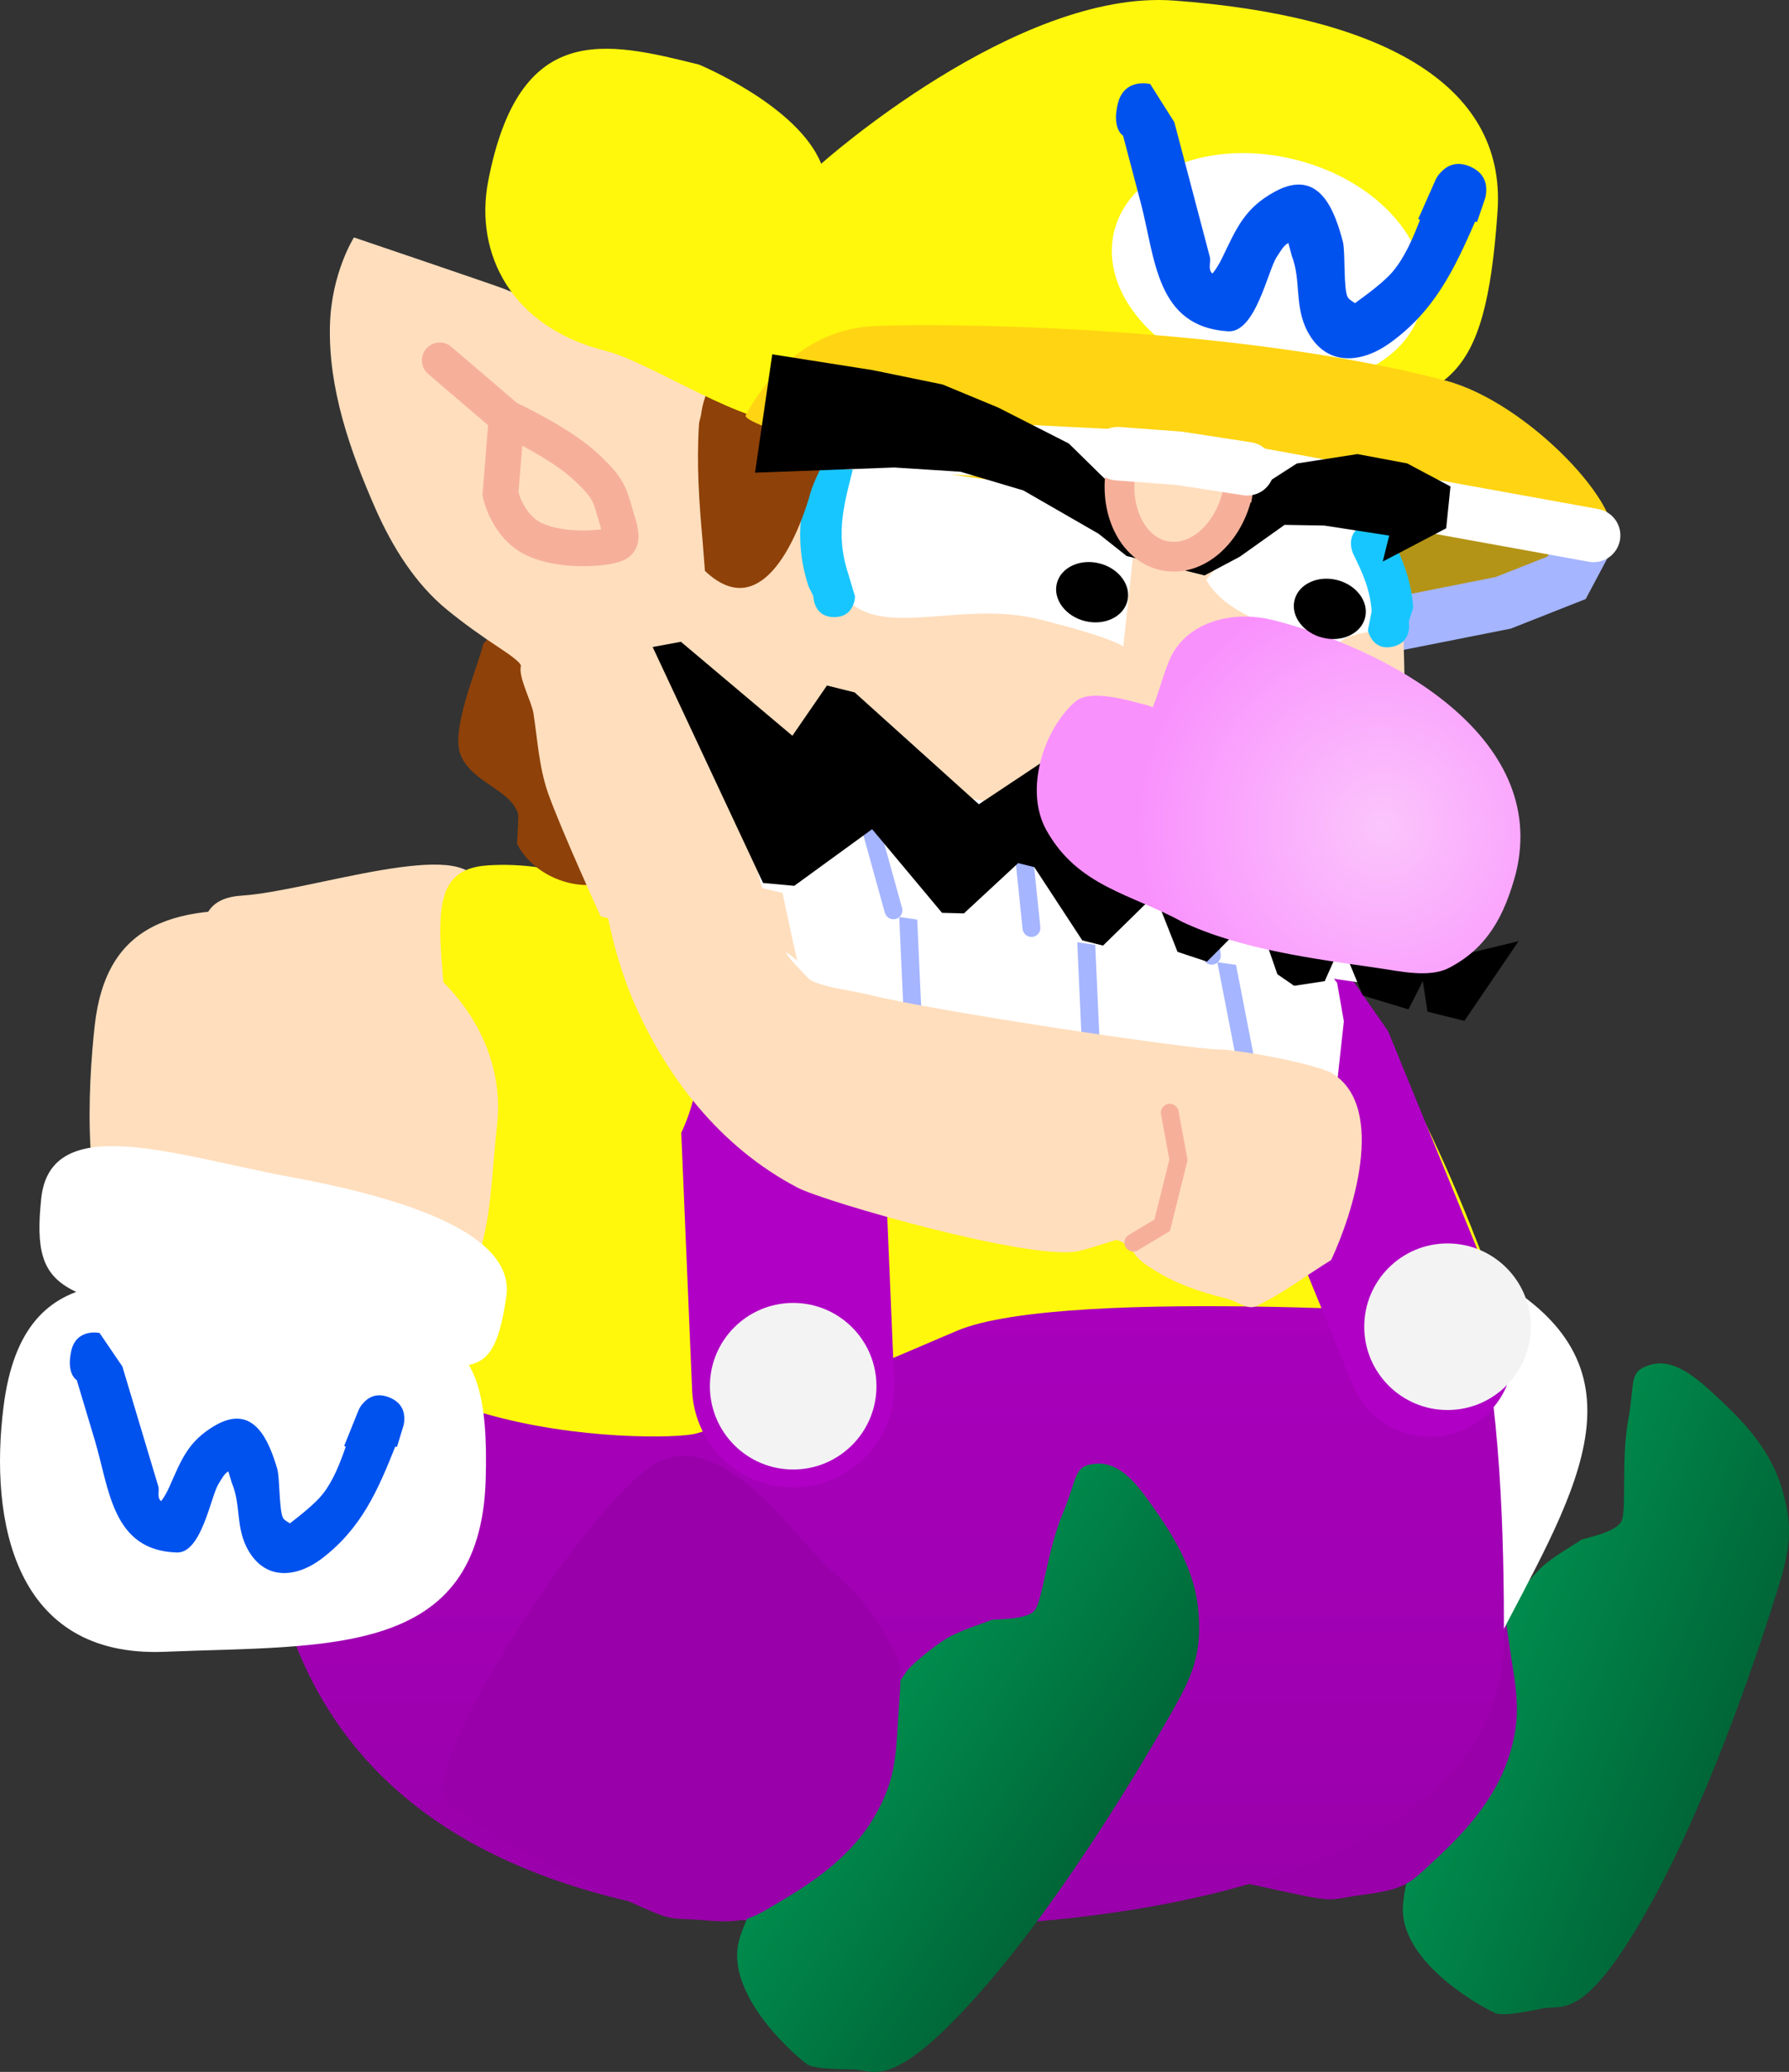<svg version="1.1" xmlns="http://www.w3.org/2000/svg" xmlns:xlink="http://www.w3.org/1999/xlink" width="150.371" height="174.121" viewBox="0,0,150.371,174.121"><rect x="0" y="0" width="150.371" height="174.121" fill="#333333" stroke="none"/><defs><linearGradient x1="297.92" y1="227.61" x2="317.416" y2="235.497" gradientUnits="userSpaceOnUse" id="color-1"><stop offset="0" stop-color="#008c4d"/><stop offset="1" stop-color="#006638"/></linearGradient><linearGradient x1="246.732" y1="168.1" x2="246.732" y2="250.778" gradientUnits="userSpaceOnUse" id="color-2"><stop offset="0" stop-color="#b100c6"/><stop offset="1" stop-color="#9900aa"/></linearGradient><linearGradient x1="246.521" y1="232.51" x2="263.887" y2="244.372" gradientUnits="userSpaceOnUse" id="color-3"><stop offset="0" stop-color="#008c4d"/><stop offset="1" stop-color="#006638"/></linearGradient><radialGradient cx="288.755" cy="158.227" r="20.52" gradientUnits="userSpaceOnUse" id="color-4"><stop offset="0" stop-color="#fbc5fc"/><stop offset="1" stop-color="#f991fd"/></radialGradient></defs><g transform="translate(-172.572,-88.8)"><g data-paper-data="{&quot;isPaintingLayer&quot;:true}" fill="none" fill-rule="nonzero" stroke="none" stroke-width="none" stroke-linecap="none" stroke-linejoin="miter" stroke-miterlimit="10" stroke-dasharray="" stroke-dashoffset="0" font-family="none" font-weight="none" font-size="none" text-anchor="none" style="mix-blend-mode: normal"><g data-paper-data="{&quot;origPos&quot;:null,&quot;origRot&quot;:0}" stroke-width="0" stroke-linecap="round"><path d="M299.466,223.877c0.19,-0.469 1.711,-2.446 2.622,-3.306c1.07,-1.011 2.774,-1.913 3.37,-2.353c0.199,-0.147 3.063,-0.605 3.445,-1.67c0.382,-1.065 -0.069,-5.176 0.528,-8.416c0.597,-3.24 -0.02,-4.097 1.875,-4.635c1.895,-0.538 3.669,0.917 5.437,2.559c1.768,1.642 4.432,4.118 5.541,7.635c1.109,3.517 0.698,5.515 -0.344,8.85c-1.042,3.336 -5.268,16.592 -10.625,26.266c-5.358,9.674 -7.262,8.533 -8.935,8.755c-0.504,0.067 -3.349,0.774 -4.124,0.417c-1.907,-0.877 -7.946,-4.521 -7.765,-8.894c0.181,-4.373 4.823,-14.946 8.975,-25.207z" data-paper-data="{&quot;origPos&quot;:null}" fill="url(#color-1)" stroke="#000000"/><path d="M287.178,248.032c-3.509,0.456 -1.728,0.815 -9.034,-0.778c-7.306,-1.593 -11.091,-2.762 -14.096,-4.264c-3.324,-1.661 6.035,-26.865 10.955,-31.526c4.92,-4.661 13.867,4.356 16.443,5.573c1.853,0.876 4.313,2.741 5.739,4.479c1.426,1.738 1.667,1.294 2.208,5.208c0.541,3.914 1.264,6.087 -0.101,10.027c-1.365,3.94 -4.501,6.86 -6.347,8.579c-1.847,1.719 -2.258,2.245 -5.767,2.701z" data-paper-data="{&quot;origPos&quot;:null}" fill="#9900aa" stroke="#b100c6"/></g><g data-paper-data="{&quot;origPos&quot;:null,&quot;origRot&quot;:0}" stroke-width="0" stroke-linecap="butt"><g data-paper-data="{&quot;origPos&quot;:null}" stroke="none"><path d="M259.403,200.206c-9.446,-4.57 -15.786,-4.871 -13.321,-9.967c2.466,-5.096 4.918,-18.964 8.946,-17.653c3.369,1.097 27.303,11.547 29.195,14.542c1.472,2.33 -2.947,7.036 -8.103,17.692c-2.466,5.096 -7.272,-0.044 -16.718,-4.615z" data-paper-data="{&quot;origRot&quot;:0,&quot;origPos&quot;:null}" fill="#ffdebd"/><path d="M266.637,181.85c-9.446,-4.57 -15.078,-5.736 -12.612,-10.831c2.466,-5.096 7.429,-9.68 11.457,-8.369c3.102,0.011 10.274,-1.539 12.166,1.456c6.238,3.923 10.955,15.825 5.799,26.481c-2.134,3.633 -7.363,-4.166 -16.809,-8.737z" data-paper-data="{&quot;origRot&quot;:0,&quot;origPos&quot;:null}" fill="#fff70c"/></g><g data-paper-data="{&quot;origPos&quot;:null}"><path d="M281.573,197.698c-5.212,7.25 -5.757,12.73 -14.068,15.994c-4.529,1.779 -14.023,-4.391 -17.974,-7.232c-7.063,-5.078 -5.956,-10.958 0.089,-19.366c6.045,-8.408 16.671,-11.108 23.733,-6.03c7.063,5.078 14.265,8.227 8.22,16.635z" data-paper-data="{&quot;origPos&quot;:null,&quot;origRot&quot;:0}" fill="#ffdebd" stroke="#ffdebd"/><g data-paper-data="{&quot;origPos&quot;:null,&quot;origRot&quot;:0}" fill="#ffffff" stroke="none"><path d="M298.887,196.588c12.811,7.767 5.607,18.317 -0.688,30.61c-5.769,11.265 -16.829,7.429 -24.596,1.655c-10.706,-7.96 -3.861,-15.377 4.271,-25.075c8.132,-9.698 9.051,-14.442 21.012,-7.19z" data-paper-data="{&quot;origRot&quot;:0,&quot;origPos&quot;:null}"/><path d="M286.379,187.536c7.261,5.7 2.938,5.815 -8.387,20.057c-9.941,12.502 -11.188,14.774 -18.05,9.907c-6.134,-4.35 2.48,-11.679 8.749,-19.175c6.268,-7.495 13.448,-14.117 17.688,-10.789z" data-paper-data="{&quot;origRot&quot;:0,&quot;origPos&quot;:null}"/></g></g></g><g data-paper-data="{&quot;origPos&quot;:null}"><path d="M229.678,169.83c15.399,0 40.517,-5.448 52.394,2.997c15.942,11.335 16.914,36.012 16.914,53.82c0,16.416 -22.959,24.132 -51.434,24.132c-28.475,0 -53.793,-8.235 -53.059,-42.44c1.22,-12.528 6.709,-38.509 35.185,-38.509z" data-paper-data="{&quot;origPos&quot;:null,&quot;index&quot;:null}" fill="url(#color-2)" stroke="none" stroke-width="0" stroke-linecap="butt"/><path d="M235.178,164.33c15.399,0 36.017,-2.948 47.894,5.497c8.04,5.717 15.977,29.689 15.977,29.689c0,0 -36.934,-2.751 -46.063,1.131c-4.093,1.74 -16.459,7.132 -21.934,8.632c-2.869,0.786 -34.293,0.765 -31.559,-18.44c1.22,-12.528 7.209,-26.509 35.685,-26.509z" data-paper-data="{&quot;origPos&quot;:null,&quot;index&quot;:null}" fill="#fff70c" stroke="none" stroke-width="0" stroke-linecap="butt"/><path d="M239.241,205.297l-1.5,-35.5" data-paper-data="{&quot;origPos&quot;:null}" fill="none" stroke="#b100c6" stroke-width="17" stroke-linecap="round"/><path d="M246.241,205.297c0,3.866 -3.134,7 -7,7c-3.866,0 -7,-3.134 -7,-7c0,-3.866 3.134,-7 7,-7c3.866,0 7,3.134 7,7z" data-paper-data="{&quot;origPos&quot;:null}" fill="#f3f3f3" stroke="none" stroke-width="0" stroke-linecap="butt"/><path d="M275.218,167.549l7.838,11.272l9.709,23.722" data-paper-data="{&quot;origPos&quot;:null,&quot;origRot&quot;:0}" fill="none" stroke="#b100c6" stroke-width="14" stroke-linecap="round"/><path d="M301.241,200.297c0,3.866 -3.134,7 -7,7c-3.866,0 -7,-3.134 -7,-7c0,-3.866 3.134,-7 7,-7c3.866,0 7,3.134 7,7z" data-paper-data="{&quot;origPos&quot;:null}" fill="#f3f3f3" stroke="none" stroke-width="0" stroke-linecap="butt"/></g><g data-paper-data="{&quot;origPos&quot;:null,&quot;origRot&quot;:0}" stroke-linecap="butt"><g data-paper-data="{&quot;origPos&quot;:null}" stroke="none" stroke-width="0"><path d="M195.031,197.386c-5.65,0.359 -3.538,-6.354 -4.204,-16.826c-0.666,-10.472 -3.523,-16.141 2.126,-16.5c5.649,-0.359 18.931,-5.045 19.77,-0.893c0.702,3.473 3.375,29.452 1.697,32.573c-1.305,2.428 -7.576,0.895 -19.389,1.646z" data-paper-data="{&quot;origRot&quot;:0,&quot;origPos&quot;:null}" fill="#ffdebd"/><path d="M211.027,196.764c-4.213,-0.072 0.006,-8.461 -0.66,-18.933c-0.666,-10.472 -2.422,-15.949 3.228,-16.308c5.649,-0.359 12.082,1.707 12.921,5.859c1.516,2.707 6.393,8.188 4.716,11.309c-0.347,7.361 -8.391,17.321 -20.205,18.073z" data-paper-data="{&quot;origRot&quot;:0,&quot;origPos&quot;:null}" fill="#fff70c"/></g><g data-paper-data="{&quot;origPos&quot;:null}"><path d="M203.914,198.631c-8.876,-0.973 -13.915,1.248 -20.845,-4.383c-3.776,-3.069 -3.073,-14.369 -2.543,-19.206c0.947,-8.647 6.612,-10.576 16.906,-9.448c10.294,1.128 17.87,9.052 16.923,17.699c-0.947,8.647 -0.147,16.467 -10.441,15.339z" data-paper-data="{&quot;origPos&quot;:null,&quot;origRot&quot;:0}" fill="#ffdebd" stroke="#ffdebd" stroke-width="0"/><g data-paper-data="{&quot;origPos&quot;:null,&quot;origRot&quot;:0}" fill="#ffffff" stroke="none" stroke-width="0"><path d="M213.396,213.159c-0.462,14.974 -13.191,13.891 -26.99,14.456c-12.645,0.518 -14.746,-10.999 -13.537,-20.602c1.665,-13.236 11.49,-10.924 23.933,-8.613c12.443,2.311 17.026,0.777 16.594,14.759z" data-paper-data="{&quot;origRot&quot;:0,&quot;origPos&quot;:null}"/><path d="M215.126,197.817c-1.392,9.126 -3.618,5.418 -21.588,2.562c-15.774,-2.507 -18.366,-2.475 -17.503,-10.843c0.771,-7.48 11.389,-3.585 20.998,-1.813c9.609,1.771 18.906,4.766 18.093,10.095z" data-paper-data="{&quot;origRot&quot;:0,&quot;origPos&quot;:null}"/></g><path d="M178.557,202.344c0.432,-1.953 2.385,-1.521 2.385,-1.521l1.915,2.815c0.503,1.676 1.005,3.352 1.508,5.029c0.503,1.676 1.005,3.352 1.508,5.029c0.108,0.359 -0.08,0.799 0.115,1.12c0.03,0.049 0.075,0.096 0.128,0.141c0.281,-0.367 0.505,-0.781 0.705,-1.232c1.002,-2.265 1.556,-3.787 3.793,-5.105c3.355,-1.976 4.595,1.395 5.268,3.64c0.217,0.847 0.142,3.552 0.498,4.137c0.1,0.165 0.361,0.297 0.559,0.427c0.856,-0.655 2.164,-1.696 2.785,-2.495c0.852,-1.096 1.417,-2.525 1.912,-3.959l-0.137,-0.055l1.191,-2.952c0.091,-0.231 0.225,-0.445 0.394,-0.628c0.391,-0.456 1.094,-0.933 2.184,-0.508c0.019,0.007 0.038,0.015 0.056,0.023c1.083,0.448 1.261,1.278 1.228,1.878c-0.003,0.198 -0.036,0.393 -0.096,0.577l-0.519,1.698l-0.137,-0.042c-1.458,3.654 -2.836,6.884 -6.2,9.438c-1.938,1.471 -4.594,1.949 -6.132,-0.661c-1.129,-1.918 -0.612,-3.862 -1.417,-5.729c-0.096,-0.319 -0.192,-0.639 -0.287,-0.958c-0.387,0.235 -0.591,0.69 -0.832,1.073c-0.648,1.029 -1.406,5.81 -3.496,5.747c-5.451,-0.166 -5.664,-5.327 -6.902,-9.455c-0.503,-1.676 -1.006,-3.352 -1.508,-5.029c0,0 -0.9,-0.49 -0.468,-2.443z" data-paper-data="{&quot;origPos&quot;:null}" fill="#0052ef" stroke="none" stroke-width="0.5"/></g></g><g data-paper-data="{&quot;origPos&quot;:null,&quot;origRot&quot;:0}"><path d="M280.338,147.222l-3.555,4.61l0.742,28.7l-42.123,-6.042l-3.235,-2.181l-1.458,-5.173l-0.5,-28.296l32.987,4.106z" data-paper-data="{&quot;origPos&quot;:null}" fill="#a10114" stroke="#a10114" stroke-width="0.5" stroke-linecap="round"/><path d="M229.429,158.723c0.057,-5.062 6.519,-9.094 14.435,-9.006c7.916,0.088 14.287,4.264 14.23,9.326c-0.057,5.062 -6.519,9.094 -14.435,9.006c-7.916,-0.088 -14.287,-4.264 -14.23,-9.326z" data-paper-data="{&quot;origPos&quot;:null,&quot;origRot&quot;:0}" fill="#f4c4f6" stroke="none" stroke-width="0" stroke-linecap="butt"/><g data-paper-data="{&quot;origPos&quot;:null}" stroke-linecap="round"><path d="M238.07,173.438l-2.027,-11.156l40.021,4.83l6.549,1.29l2.346,2.99l0.568,3.234l-0.805,7.357z" data-paper-data="{&quot;origPos&quot;:null}" fill="#ffffff" stroke="#000000" stroke-width="0"/><path d="M277.363,178.43l-2.108,-10.832" data-paper-data="{&quot;origPos&quot;:null}" fill="none" stroke="#a5b5ff" stroke-width="1.5"/><path d="M263.796,166.406l0.447,9.833" data-paper-data="{&quot;origPos&quot;:null,&quot;origRot&quot;:0}" fill="none" stroke="#a5b5ff" stroke-width="1.5"/><path d="M249.286,174.226l-0.447,-9.833" data-paper-data="{&quot;origPos&quot;:null,&quot;origRot&quot;:0}" fill="none" stroke="#a5b5ff" stroke-width="1.5"/></g><g data-paper-data="{&quot;origPos&quot;:null}"><path d="M231.54,135.493c3.18,1.504 2.689,6.224 2.675,6.514c-0.077,1.637 4.95,26.115 5.382,27.529c-2.554,-2.123 0.913,1.544 1.099,1.637c1.366,0.681 3.366,0.84 4.851,1.21c5.707,1.424 27.048,4.588 29.401,4.611c1.895,0.018 8.422,1.258 9.65,2.039c4.557,2.896 1.645,11.885 -0.142,15.662c-2.092,1.289 -4.057,2.81 -6.275,3.866c-0.752,0.358 -1.617,-0.403 -2.426,-0.605c-2.629,-0.656 -4.811,-1.407 -7.054,-3.009c-0.575,-0.411 -0.918,-1.083 -1.454,-1.543c-0.161,-0.138 -0.504,-0.278 -0.778,-0.408c-1.096,0.278 -2.155,0.702 -3.259,0.947c-3.876,0.861 -21.292,-4.129 -23.591,-5.329c-6.494,-3.388 -11.141,-9.35 -13.961,-16.038c-3.124,-7.73 -3.084,-15.369 -2.948,-23.54c0.048,-2.908 2.171,-11.161 2.171,-11.161c0,0 2.138,-4.52 6.658,-2.382z" data-paper-data="{&quot;origPos&quot;:null}" fill="#ffdebd" stroke="none" stroke-width="0.5" stroke-linecap="butt"/><path d="M270.897,182.314l0.73,3.961l-0.645,2.587l-0.726,2.911l-2.425,1.456" data-paper-data="{&quot;origPos&quot;:null}" fill="none" stroke="#f6b09a" stroke-width="1.5" stroke-linecap="round"/></g></g><g data-paper-data="{&quot;origPos&quot;:null,&quot;origRot&quot;:0}" stroke-width="0" stroke-linecap="round"><path d="M248.827,229.193c0.285,-0.418 2.193,-2.025 3.266,-2.671c1.261,-0.759 3.118,-1.278 3.795,-1.58c0.225,-0.101 3.122,0.062 3.722,-0.897c0.601,-0.959 1.036,-5.071 2.31,-8.11c1.274,-3.039 0.854,-4.007 2.82,-4.129c1.966,-0.122 3.389,1.679 4.766,3.659c1.377,1.981 3.452,4.969 3.786,8.641c0.333,3.672 -0.494,5.537 -2.223,8.573c-1.729,3.037 -8.684,15.087 -15.981,23.396c-7.297,8.309 -8.915,6.789 -10.596,6.648c-0.507,-0.042 -3.437,0.042 -4.118,-0.472c-1.676,-1.263 -6.799,-6.111 -5.69,-10.345c1.109,-4.234 7.899,-13.574 14.143,-22.714z" data-paper-data="{&quot;origPos&quot;:null}" fill="url(#color-3)" stroke="#000000"/><path d="M231.672,250.172c-3.526,-0.303 -1.862,0.427 -8.661,-2.686c-6.798,-3.114 -10.247,-5.064 -12.863,-7.171c-2.894,-2.332 11.624,-24.961 17.425,-28.465c5.801,-3.504 12.62,7.212 14.877,8.951c1.624,1.251 3.63,3.598 4.652,5.6c1.023,2.002 1.353,1.619 1.047,5.559c-0.306,3.94 -0.062,6.217 -2.237,9.775c-2.174,3.558 -5.86,5.742 -8.03,7.029c-2.171,1.286 -2.685,1.712 -6.21,1.409z" data-paper-data="{&quot;origPos&quot;:null}" fill="#9900aa" stroke="#b100c6"/></g><g><path d="M307.056,136.526c-1.526,3.529 -14.839,5.168 -24.401,2.787c-7.705,-1.919 -4.163,-7.998 -3.283,-11.535c0.881,-3.537 15.789,0.995 23.495,2.913c7.705,1.919 5.177,3.551 4.189,5.835z" data-paper-data="{&quot;origPos&quot;:null}" fill="#b49416" stroke="none" stroke-width="0" stroke-linecap="butt"/><path d="M306.195,133.714l-1.937,3.64l-5.334,2.107l-12.286,2.437" data-paper-data="{&quot;origPos&quot;:null}" fill="none" stroke="#a5b5ff" stroke-width="4.5" stroke-linecap="round"/><path d="M216.436,140.877c2.757,0.708 3.96,1.931 5.859,3.897c3.424,3.913 6.088,10.711 3.845,15.733c-1.936,4.335 -8.263,2.887 -10.1,-0.778c-0.022,-0.072 0.139,-2.289 0.083,-2.493c-0.556,-2.05 -3.803,-2.617 -4.81,-4.929c-0.92,-2.112 1.35,-7.249 1.886,-9.402c0,0 2.195,-2.552 3.236,-2.028z" data-paper-data="{&quot;origPos&quot;:null}" fill="#8e4108" stroke="none" stroke-width="0.5" stroke-linecap="butt"/><path d="M223.057,165.811c0,0 -3.293,-7.208 -4.409,-10.325c-0.789,-2.285 -0.875,-4.409 -1.237,-6.733c-0.156,-1.004 -1.282,-3.023 -1.059,-3.98c0.056,-0.24 -0.885,-0.923 -1.666,-1.436c-1.545,-1.014 -3.138,-2.145 -4.567,-3.316c-2.654,-2.175 -4.577,-5.288 -5.954,-8.395c-2.163,-4.91 -4.018,-10.183 -3.858,-15.554c0.13,-4.355 2.016,-7.318 2.016,-7.318c0,0 12.246,4.148 12.649,4.333c1.895,0.873 8.158,2.418 12.072,4.615c1.9,1.066 3.623,1.924 4.951,3.596c0.503,0.633 1.252,2.781 1.549,2.849c2.633,0.603 7.007,-0.777 9.67,-1.143c7.213,-0.991 42.129,4.3 46.075,9.031c0.567,0.68 0.477,1.705 0.688,2.565c0.772,3.147 0.92,24.728 0.503,28.74c-0.221,2.124 -2.276,3.92 -3.787,4.984c-0.684,0.482 -6.973,-0.703 -9.128,-1.24c-10.376,-2.584 -20.688,-5.265 -31.213,-7.176c-2.623,-0.482 -6.156,-0.849 -8.596,-1.971c-0.315,-0.145 -1.717,0.754 -1.56,1.142c0.763,1.879 0.769,10.394 0.769,10.394z" data-paper-data="{&quot;origPos&quot;:null}" fill="#ffdebd" stroke="none" stroke-width="0.5" stroke-linecap="butt"/><path d="M266.988,143.137c0,0 -0.84,-0.74 -7.056,-2.288c-6.217,-1.548 -12.381,1.344 -15.76,-1.271c-2.938,-2.273 -1.31,-13.805 0.637,-13.32c4.506,1.122 23.4,5.508 23.4,5.508l-1.221,11.37z" data-paper-data="{&quot;origPos&quot;:null}" fill="#ffffff" stroke="#f6b09a" stroke-width="0" stroke-linecap="butt"/><path d="M273.976,137.531c0,0 2.817,-3.898 5.634,-4.574c2.934,-0.704 7.337,-0.337 7.337,-0.337c0,0 4.217,8.725 0.567,9.313c-4.198,0.676 0.032,1.554 -6.185,0.006c-6.217,-1.548 -7.353,-4.407 -7.353,-4.407z" data-paper-data="{&quot;index&quot;:null,&quot;origPos&quot;:null}" fill="#ffffff" stroke="#f6b09a" stroke-width="0" stroke-linecap="butt"/><path d="M242.676,140.662c-1.75,-0.013 -1.737,-1.763 -1.737,-1.763l-0.401,-0.804c-1.378,-4.234 -0.504,-7.355 0.538,-11.539c0,0 0.423,-1.698 2.121,-1.275c1.698,0.423 1.275,2.121 1.275,2.121c-0.893,3.588 -1.758,6.071 -0.606,9.611l0.572,1.912c0,0 -0.013,1.75 -1.763,1.737z" data-paper-data="{&quot;origPos&quot;:null}" fill="#18c6ff" stroke="none" stroke-width="0.5" stroke-linecap="butt"/><path d="M231.488,123.75l-0.006,-0.002c0.649,-4.836 3.923,-4.543 7.588,-3.411c1.196,0.369 2.74,0.561 3.284,1.87c1.492,3.592 -0.977,5.211 -1.783,8.448c-1.136,3.716 -4.114,10.529 -8.748,6.121c-0.001,-0.001 -0.189,-2.443 -0.192,-2.475c-0.301,-3.311 -0.52,-6.522 -0.306,-9.851c0,0 0.014,-0.222 0.112,-0.503l-0.016,-0.001c0,0 0.019,-0.078 0.067,-0.196z" data-paper-data="{&quot;origPos&quot;:null}" fill="#8e4108" stroke="none" stroke-width="0.5" stroke-linecap="butt"/><path d="M289.618,143.148c-1.717,0.374 -2.068,-1.37 -2.068,-1.37l0.314,-1.614c-0.132,-1.835 -0.735,-3.151 -1.55,-4.818c0,0 -0.778,-1.591 0.793,-2.398c1.57,-0.807 2.348,0.784 2.348,0.784c1.01,2.066 1.737,3.798 1.905,6.138l-0.376,1.159c0,0 0.351,1.744 -1.365,2.118z" data-paper-data="{&quot;origPos&quot;:null}" fill="#18c6ff" stroke="none" stroke-width="0.5" stroke-linecap="butt"/><path d="M298.447,106.532c-1.039,15.142 -4.345,15.195 -14.118,17.692c-14.241,3.638 -30.324,-1.821 -45.044,0.092c-3.865,0.502 -12.007,-5.084 -15.844,-6.04c-7.85,-1.955 -11.016,-8.13 -9.836,-14.252c2.603,-13.505 9.873,-11.749 17.723,-9.795c0,0 8.316,3.446 10.268,8.333c0,0 16.42,-14.687 29.632,-13.716c17.008,1.249 27.965,6.812 27.219,17.686z" data-paper-data="{&quot;origPos&quot;:null}" fill="#fff70c" stroke="none" stroke-width="0" stroke-linecap="butt"/><path d="M292.039,114.642c-1.268,5.091 -8.074,7.78 -15.201,6.005c-7.128,-1.775 -11.878,-7.341 -10.61,-12.432c1.268,-5.091 8.074,-7.78 15.201,-6.005c7.128,1.775 11.878,7.341 10.61,12.432z" data-paper-data="{&quot;origPos&quot;:null}" fill="#ffffff" stroke="none" stroke-width="0" stroke-linecap="butt"/><path d="M266.54,97.466c0.554,-2.158 2.712,-1.603 2.712,-1.603l2.026,3.206c0.497,1.885 0.993,3.77 1.49,5.655c0.497,1.885 0.993,3.77 1.49,5.655c0.106,0.404 -0.119,0.887 0.086,1.251c0.032,0.056 0.08,0.11 0.138,0.162c0.327,-0.398 0.592,-0.85 0.831,-1.345c1.2,-2.484 1.874,-4.157 4.414,-5.54c3.809,-2.074 5.062,1.726 5.727,4.25c0.21,0.951 0.025,3.959 0.399,4.624c0.105,0.187 0.391,0.344 0.606,0.496c0.977,-0.697 2.473,-1.807 3.194,-2.672c0.99,-1.188 1.672,-2.757 2.277,-4.335l-0.151,-0.067l1.436,-3.241c0.11,-0.254 0.267,-0.487 0.463,-0.685c0.452,-0.493 1.253,-0.998 2.45,-0.484c0.021,0.009 0.041,0.018 0.062,0.027c1.188,0.539 1.356,1.47 1.296,2.137c-0.011,0.22 -0.055,0.436 -0.128,0.639l-0.641,1.871l-0.151,-0.052c-1.76,4.012 -3.415,7.556 -7.256,10.274c-2.212,1.565 -5.187,1.998 -6.801,-0.966c-1.185,-2.177 -0.536,-4.322 -1.362,-6.431c-0.095,-0.359 -0.189,-0.718 -0.284,-1.077c-0.439,0.248 -0.684,0.746 -0.967,1.163c-0.76,1.121 -1.783,6.415 -4.108,6.266c-6.062,-0.389 -6.105,-6.143 -7.328,-10.784c-0.497,-1.885 -0.993,-3.77 -1.49,-5.655c0,0 -0.983,-0.58 -0.429,-2.737z" data-paper-data="{&quot;origPos&quot;:null,&quot;origRot&quot;:0}" fill="#0052ef" stroke="none" stroke-width="0.5" stroke-linecap="butt"/><path d="M307.992,134.595c-0.422,0.78 -43.794,-4.206 -55.844,-5.97c-5.856,-0.857 -17.317,-4.149 -16.895,-4.928c1.56,-2.882 5.002,-7.251 10.871,-7.495c7.091,-0.295 31.077,0.133 47.983,4.592c6.911,1.823 15.445,10.92 13.885,13.802z" data-paper-data="{&quot;origPos&quot;:null}" fill="#ffd412" stroke="none" stroke-width="0" stroke-linecap="butt"/><path d="M209.532,119.084l5.664,4.845c0,0 4.341,2.004 6.552,4.036c2.211,2.033 2.065,2.513 2.672,4.444c0.607,1.931 0.321,2.047 -0.564,2.264c-0.884,0.217 -4.125,0.509 -6.387,-0.56c-2.262,-1.069 -2.833,-3.797 -2.833,-3.797l0.511,-6.331" data-paper-data="{&quot;origPos&quot;:null}" fill="none" stroke="#f6b09a" stroke-width="3" stroke-linecap="round"/><path d="M239.046,125.754l31.976,1.607l35.497,6.434" data-paper-data="{&quot;origPos&quot;:null}" fill="none" stroke="#ffffff" stroke-width="4.5" stroke-linecap="round"/><path d="M288.795,135.994l0.544,-2.183l-5.458,-0.844l-3.335,-0.058l-3.757,2.671l-2.97,1.579l-6.55,-1.631l-2.366,-1.877l-6.309,-3.632l-5.277,-1.572l-5.579,-0.359l-11.702,0.435l1.446,-9.945l8.429,1.326l5.883,1.207l4.671,1.936l5.945,3.026l3.52,3.453l3.761,1.452l4.063,0.239l2.91,-0.306l4.908,-3.158l5.093,-0.793l4.184,0.784l3.64,1.937l-0.36,3.517z" data-paper-data="{&quot;origPos&quot;:null}" fill="#000001" stroke="#ff0000" stroke-width="0" stroke-linecap="round"/><path d="M276.686,129.772c-0.595,3.594 -3.293,6.178 -6.027,5.773c-2.734,-0.406 -4.469,-3.648 -3.874,-7.242c0.595,-3.594 2.166,-1.65 4.9,-1.244c2.734,0.406 5.596,-0.88 5.002,2.713z" data-paper-data="{&quot;origPos&quot;:null,&quot;origRot&quot;:0}" fill="#ffdebd" stroke="#f6b09a" stroke-width="2.5" stroke-linecap="butt"/><path d="M266.526,126.928l5.126,0.383l5.757,0.884" data-paper-data="{&quot;origPos&quot;:null}" fill="none" stroke="#ffffff" stroke-width="4.5" stroke-linecap="round"/><g data-paper-data="{&quot;origPos&quot;:null,&quot;index&quot;:null}" stroke-linecap="round"><path d="M284.902,161.868l2.512,9.577l-40.539,-5.763c0,0 -10.078,-2.134 -10.18,-2.243c-0.308,-0.327 -0.593,-2.605 -0.593,-2.605l-1.516,-7.957l2.937,-0.207z" data-paper-data="{&quot;origPos&quot;:null}" fill="#ffffff" stroke="#000000" stroke-width="0"/><path d="M247.669,165.302l-2.58,-9.305" data-paper-data="{&quot;origPos&quot;:null}" fill="none" stroke="#a5b5ff" stroke-width="1.5"/><path d="M258.404,158.403l0.865,8.386" data-paper-data="{&quot;origPos&quot;:null,&quot;origRot&quot;:0}" fill="none" stroke="#a5b5ff" stroke-width="1.5"/><path d="M274.429,169.12l-0.865,-8.386" data-paper-data="{&quot;origPos&quot;:null,&quot;origRot&quot;:0}" fill="none" stroke="#a5b5ff" stroke-width="1.5"/></g><path d="M300.214,167.895l-4.553,6.698l-3.105,-0.773l-0.39,-2.571l-1.21,2.378l-3.833,-1.161l-1.799,-4.364l-1.404,3.154l-2.571,0.39l-1.408,-0.969l-1.8,-5.189l-4.119,4.127l-2.475,-0.822l-1.896,-4.8l-4.362,4.273l-1.747,-0.435l-4.032,-6.157l-1.359,-0.338l-4.556,4.224l-1.843,-0.047l-5.876,-7.028l-6.544,4.76l-2.62,-0.24l-9.283,-19.831l2.376,-0.439l9.369,7.898l2.906,-4.223l2.329,0.58l10.438,9.401l5.187,-3.449l1.601,0.193l4.372,6.447l4.799,-3.546l2.426,1.016l1.602,1.842l0.536,2.813l3.005,-2.137l2.765,0.482l1.993,4.412l3.297,-1.652l2.669,1.695l1.118,2.958l2.811,-2.185l1.797,2.715l0.777,1.018z" data-paper-data="{&quot;origPos&quot;:null}" fill="#000001" stroke="#ff0000" stroke-width="0" stroke-linecap="round"/><path d="M269.462,148.248c0.665,-1.597 1.084,-3.698 1.894,-4.886c1.789,-2.623 5.339,-3.167 8.167,-2.463c9.489,2.363 23.356,9.668 20.454,21.324c-0.927,3.418 -2.327,6.248 -5.658,7.939c-1.632,0.829 -4.128,0.253 -5.854,0.002c-5.371,-0.781 -11.593,-1.561 -16.537,-3.897c-4.251,-2.34 -8.776,-2.947 -11.417,-7.725c-1.856,-3.358 -0.221,-8.438 2.431,-10.767c1.281,-1.125 4.553,-0.081 6.038,0.289c0,0 0.206,0.051 0.482,0.184z" data-paper-data="{&quot;origPos&quot;:null}" fill="url(#color-4)" stroke="none" stroke-width="0.5" stroke-linecap="butt"/><path d="M264.971,136.143c0.818,0.204 1.491,0.66 1.919,1.233c0.428,0.572 0.609,1.261 0.442,1.931c-0.167,0.67 -0.65,1.193 -1.296,1.498c-0.646,0.306 -1.455,0.393 -2.273,0.189c-0.818,-0.204 -1.491,-0.66 -1.919,-1.233c-0.428,-0.572 -0.609,-1.261 -0.442,-1.931c0.167,-0.67 0.65,-1.193 1.296,-1.498c0.646,-0.306 1.455,-0.393 2.273,-0.189z" data-paper-data="{&quot;origPos&quot;:null}" id="ID0.651427554897964" fill="#000000" stroke="none" stroke-width="1.057" stroke-linecap="butt"/><path d="M284.951,137.543c0.818,0.204 1.491,0.66 1.919,1.233c0.428,0.572 0.609,1.261 0.442,1.931c-0.167,0.67 -0.65,1.193 -1.296,1.498c-0.646,0.306 -1.455,0.393 -2.273,0.189c-0.818,-0.204 -1.491,-0.66 -1.919,-1.233c-0.428,-0.572 -0.609,-1.261 -0.442,-1.931c0.167,-0.67 0.65,-1.193 1.296,-1.498c0.646,-0.306 1.455,-0.393 2.273,-0.189z" data-paper-data="{&quot;origPos&quot;:null}" id="ID0.651427554897964" fill="#000000" stroke="none" stroke-width="1.057" stroke-linecap="butt"/></g></g></g></svg>